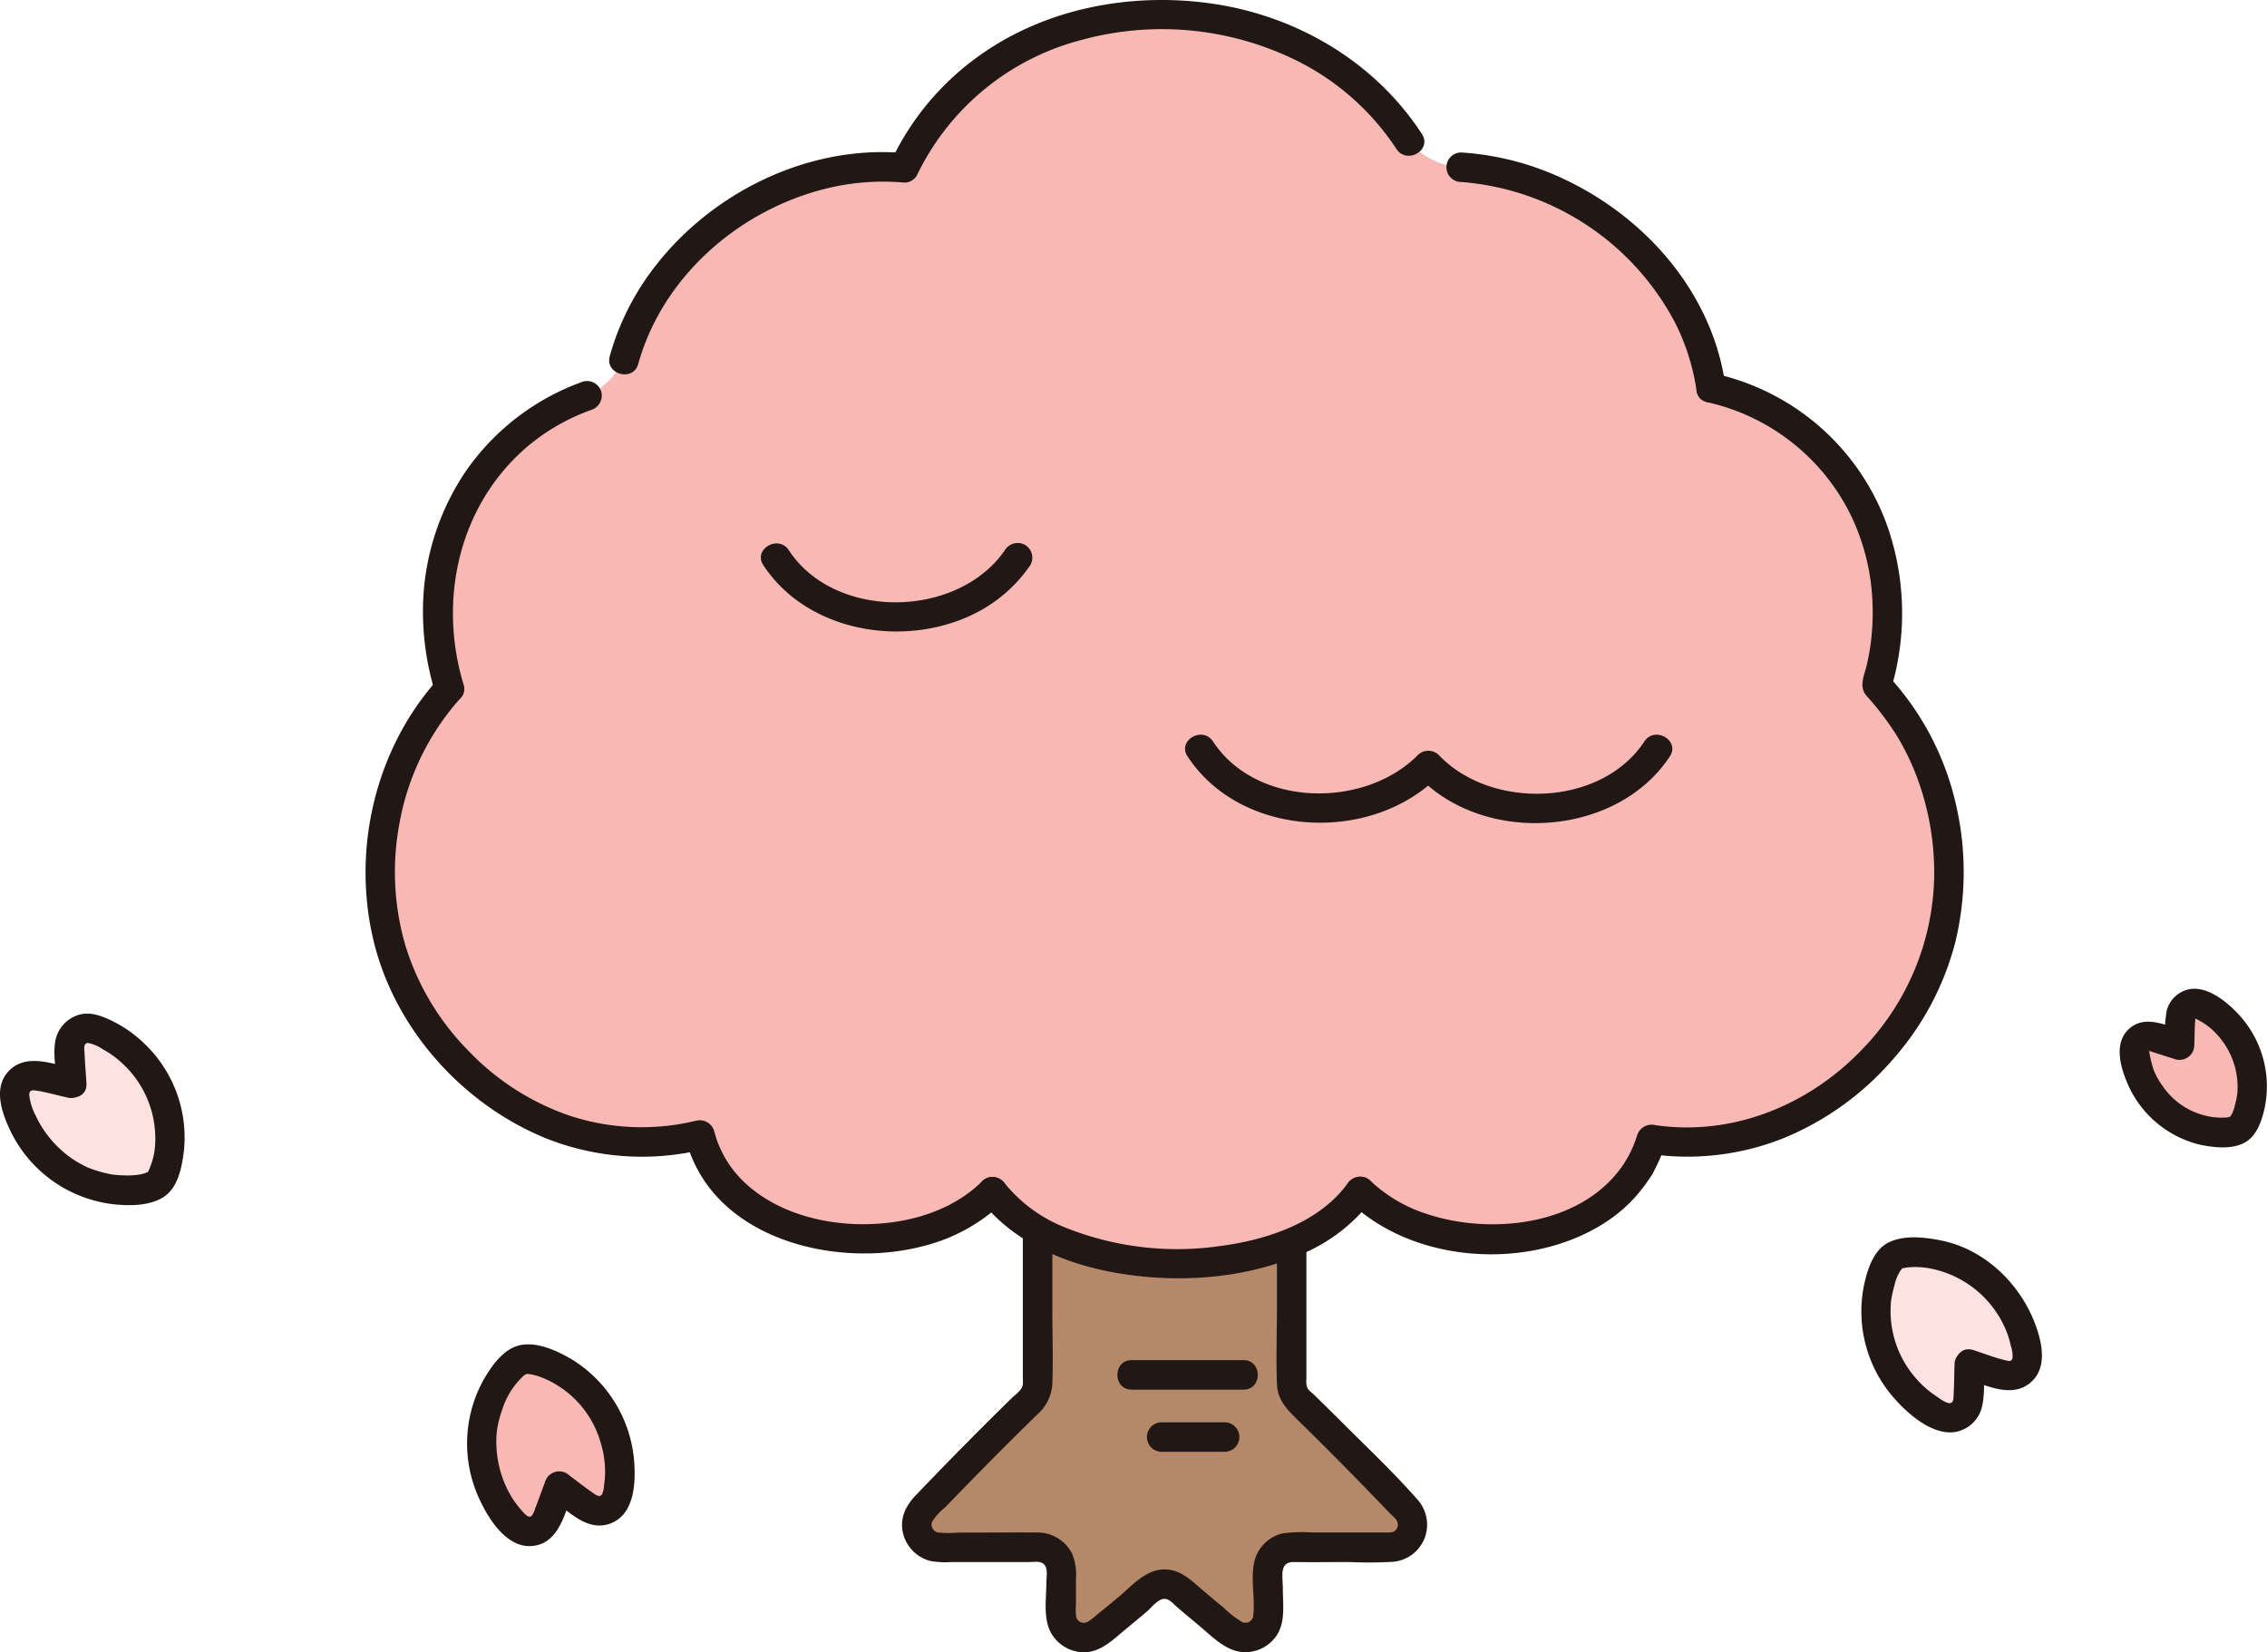 <svg xmlns="http://www.w3.org/2000/svg" width="368.558" height="268.648" viewBox="0 0 368.558 268.648"><defs><style>.a{fill:#b5886a;}.b{fill:#211715;}.c{fill:#f8b8b4;}.d{fill:#fce3e1;}</style></defs><path class="a" d="M211.118,227.669A3.7,3.7,0,0,1,210,225.022V202.005a49.417,49.417,0,0,1-18.779,3.441c-7.778,0-16.147-1.77-22.539-5.44v25.016a3.7,3.7,0,0,1-1.123,2.647c-6.332,6.157-11.8,11.744-17.489,17.676a3.681,3.681,0,0,0,2.654,6.23c4.425,0,10.136,0,16.108,0a3.687,3.687,0,0,1,3.687,3.686q0,3.645,0,7.291a3.687,3.687,0,0,0,5.938,2.921c2.893-2.249,5.68-4.588,8.475-7.011a3.678,3.678,0,0,1,4.816,0c2.795,2.423,5.582,4.762,8.475,7.011a3.687,3.687,0,0,0,5.938-2.921q0-3.647,0-7.291a3.687,3.687,0,0,1,3.687-3.686c5.972,0,11.683,0,16.107,0a3.681,3.681,0,0,0,2.655-6.23C222.92,239.413,217.45,233.826,211.118,227.669Z"/><path class="b" d="M188.864,236.057h10.222a2.4,2.4,0,0,0,0-4.8H188.864a2.4,2.4,0,0,0,0,4.8Z"/><path class="b" d="M183.975,225.947h18.194c3.089,0,3.094-4.8,0-4.8H183.975c-3.089,0-3.094,4.8,0,4.8Z"/><path class="b" d="M207.6,200.6v11.962c0,4.139-.159,8.312,0,12.448.1,2.744,1.75,4.276,3.6,6.085q3.058,3,6.075,6.04,2.919,2.943,5.8,5.921,1.443,1.488,2.878,2.983c.293.3.741.68.975.989a1.245,1.245,0,0,1,.315.75,1.136,1.136,0,0,1-.416,1.069.821.821,0,0,1-.473.271,7.541,7.541,0,0,1-1.335.057h-11.72a22.936,22.936,0,0,0-4.747.145,6.14,6.14,0,0,0-4.642,4.64c-.6,2.786.139,5.775-.146,8.592a1.291,1.291,0,0,1-1.794,1.2,16.3,16.3,0,0,1-3.032-2.351q-1.665-1.359-3.3-2.753c-2.032-1.727-3.912-3.71-6.807-3.444-2.829.261-4.82,2.644-6.876,4.37q-1.644,1.381-3.317,2.726c-.667.535-1.639,1.471-2.266,1.548a1.254,1.254,0,0,1-1.213-.525,2.4,2.4,0,0,1-.214-.458,10.348,10.348,0,0,1-.021-2.011q0-2.065,0-4.131a9.006,9.006,0,0,0-.621-4.1,6.325,6.325,0,0,0-5.963-3.441c-2.863-.028-5.727,0-8.59,0h-3.684a21.741,21.741,0,0,1-3.645-.011,1.519,1.519,0,0,1-.76-.564c-.137-.214-.217-.517-.205-.42a2.608,2.608,0,0,1-.006-.537c-.038.36.111-.345.018-.114a9.739,9.739,0,0,1,2.228-2.489q1.435-1.488,2.877-2.971,2.9-2.981,5.83-5.926,3.051-3.063,6.144-6.081a7.126,7.126,0,0,0,2.54-5.112c.135-4.13,0-8.288,0-12.42V197.044c0-3.089-4.8-3.094-4.8,0v27.083a8.039,8.039,0,0,1,.005.944c-.119.975-1.193,1.648-1.845,2.286q-1.725,1.689-3.438,3.392-6.153,6.12-12.149,12.4c-1.647,1.716-2.63,3.781-2.036,6.2a6.15,6.15,0,0,0,4.373,4.441,13.909,13.909,0,0,0,3.448.189H167.34c.782,0,1.817-.223,2.4.377.667.69.377,1.948.378,2.853,0,2.583-.544,5.819.7,8.189a6.2,6.2,0,0,0,5.4,3.256c2.807,0,4.884-2.2,6.915-3.859q1.665-1.359,3.3-2.753c.724-.615,1.719-1.924,2.706-2.065.905-.129,1.573.766,2.18,1.286q1.725,1.479,3.476,2.927c2.074,1.709,4.277,4.125,7.079,4.418a6.148,6.148,0,0,0,5.763-2.83c1.375-2.209.916-5.121.916-7.6,0-1.835-.625-4.238,1.785-4.2,3.012.045,6.027,0,9.039,0a69.583,69.583,0,0,0,7.179-.045,6.1,6.1,0,0,0,5.141-4.075,6.172,6.172,0,0,0-1.4-6.205c-3.754-4.259-7.942-8.221-11.96-12.231q-1.525-1.521-3.062-3.033-.787-.774-1.576-1.544c-.409-.4-1.021-.8-1.23-1.364a3.927,3.927,0,0,1-.081-1.309V200.6c0-3.088-4.8-3.093-4.8,0Z"/><path class="c" d="M64.577,126.08a42.159,42.159,0,0,1,8.477-14.141C66.911,92.023,76.143,71.652,94.741,64.61a11.63,11.63,0,0,0,7.071-7.322,42.663,42.663,0,0,1,17.094-22.352c8.326-5.594,18.341-8.563,28.09-7.653,7.834-16.816,25.078-25.071,42.34-24.92,15.188.133,30.39,6.774,39.211,19.82a11.424,11.424,0,0,0,8.838,5,45.11,45.11,0,0,1,22.381,7.753c9.578,6.437,16.758,16.53,18.4,28.136,21.781,4.958,33.283,26.835,26.955,48.327,12.953,13.626,15.5,36.018,6.043,52.024-8.528,14.433-24.489,24.584-42.7,21.827-3.3,11.022-14.587,16.2-26.251,16.2-7.53,0-15.74-2.5-21.11-7.74-5.73,7.97-17.64,11.74-29.89,11.74-11.34,0-23.94-3.76-29.83-11.69-5.19,5.21-13.09,7.69-21.17,7.69-11.058,0-23.6-5.4-26.423-16.9-19.685,4.769-37.2-5.746-46.286-21.12C60.969,152.358,60.168,138.241,64.577,126.08Z"/><path class="b" d="M159.314,194.967c5.517,7.293,14.6,10.874,23.413,12.2,9.619,1.45,19.856.657,28.839-3.233a27.9,27.9,0,0,0,11.612-9.02,2.416,2.416,0,0,0-.861-3.283,2.454,2.454,0,0,0-3.283.861c-4.653,6.354-13.143,9.117-20.628,10.1a48.9,48.9,0,0,1-24.964-2.9,23.972,23.972,0,0,1-9.984-7.154,2.476,2.476,0,0,0-3.283-.861,2.415,2.415,0,0,0-.861,3.283Z"/><path class="b" d="M268.6,190.928a25.23,25.23,0,0,0,2.182-5.042l-2.952,1.676a42.133,42.133,0,0,0,22.381-2.605,47.187,47.187,0,0,0,17.52-12.7,46.182,46.182,0,0,0,10.154-19.069,48.52,48.52,0,0,0,.246-21.75,45.786,45.786,0,0,0-11.313-21.734l.617,2.335a43.066,43.066,0,0,0-.331-25.713,38.645,38.645,0,0,0-28.3-25.565c-3.006-.7-4.288,3.928-1.276,4.628a34.35,34.35,0,0,1,22.889,17.429,35.47,35.47,0,0,1,3.927,13.829,39.628,39.628,0,0,1-.191,7.829c-.15,1.179-.369,2.352-.629,3.513-.378,1.69-1.389,3.6-.1,5.109a48.961,48.961,0,0,1,4.859,6.369A40.44,40.44,0,0,1,311.7,126.5a44.448,44.448,0,0,1,2.753,15.769,41.456,41.456,0,0,1-12.187,28.841c-8.632,8.774-20.83,13.636-33.161,11.828a2.477,2.477,0,0,0-2.953,1.676,19.211,19.211,0,0,1-1.7,3.9c-1.537,2.685,2.608,5.106,4.145,2.423Z"/><path class="b" d="M219.409,195.4c10.426,10,28.86,11.2,41.018,3.713a24.354,24.354,0,0,0,8.172-8.188c1.592-2.656-2.556-5.072-4.145-2.423-6.389,10.658-21.711,12.5-32.591,8.849a24.116,24.116,0,0,1-9.06-5.345c-2.23-2.138-5.629,1.251-3.394,3.394Z"/><path class="d" d="M320.159,221.825c1.895.6,3.743,1.256,5.628,1.778a2.989,2.989,0,0,0,3.789-3.091,18.222,18.222,0,0,0-5.123-11.087,17.517,17.517,0,0,0-8.341-5.126c-1.8-.561-6.558-1.19-8.3.043s-2.744,5.931-2.815,7.813a17.508,17.508,0,0,0,2.044,9.574,18.218,18.218,0,0,0,8.739,8.532,2.988,2.988,0,0,0,4.179-2.538C320.093,225.772,320.089,223.81,320.159,221.825Z"/><path class="b" d="M319.521,224.139c3.357,1.068,7.544,3.334,10.668.592,2.834-2.487,1.714-6.906.486-9.949-2.575-6.379-8.194-11.681-15.043-13.075-2.7-.55-6.091-.954-8.648.341-2.488,1.26-3.464,4.6-3.983,7.126A21.344,21.344,0,0,0,308.36,227.8c2.215,2.432,6.106,5.679,9.634,5.009a5.447,5.447,0,0,0,4.155-3.793c.617-2.249.335-4.882.41-7.193.1-3.09-4.7-3.086-4.8,0-.053,1.64-.063,3.282-.146,4.921-.029.569.019,1.311-.568,1.391-.7.095-1.967-.94-2.546-1.325a14.662,14.662,0,0,1-2.622-2.271,16.562,16.562,0,0,1-4.411-13.242c-.045.351.022-.1.029-.139q.073-.431.164-.856c.1-.456.21-.909.339-1.357a7.457,7.457,0,0,1,1.1-2.552c-.2.268.093-.1.162-.15.2-.163-.372.058.15-.053-.345.073.75-.126.625-.109a13.1,13.1,0,0,1,3.2.066,16.8,16.8,0,0,1,13.154,10.819,17.187,17.187,0,0,1,.522,1.865,5.151,5.151,0,0,1,.275,2.017c-.209.6-.65.443-1.195.315-1.757-.411-3.474-1.108-5.193-1.654C317.847,218.572,316.584,223.205,319.521,224.139Z"/><path class="d" d="M11.649,176.153c-1.941-.42-3.842-.905-5.767-1.25A2.989,2.989,0,0,0,2.4,178.331,18.228,18.228,0,0,0,8.521,188.9a17.525,17.525,0,0,0,8.779,4.332c1.842.393,6.641.578,8.265-.811s2.184-6.159,2.081-8.04a17.524,17.524,0,0,0-2.922-9.344,18.227,18.227,0,0,0-9.49-7.687,2.99,2.99,0,0,0-3.927,2.914C11.351,172.217,11.536,174.17,11.649,176.153Z"/><path class="b" d="M12.287,173.838c-3.383-.739-7.855-2.672-10.744.184-2.781,2.751-1.234,6.967.219,9.994a21.328,21.328,0,0,0,16.3,11.74c2.621.322,5.877.385,8.247-.952,2.609-1.471,3.239-4.9,3.582-7.613a21.077,21.077,0,0,0-6.716-17.783,19.715,19.715,0,0,0-4.53-3.2c-1.736-.876-3.659-1.75-5.64-1.259a5.483,5.483,0,0,0-3.949,4.014c-.514,2.261.06,4.906.2,7.195.185,3.069,4.986,3.09,4.8,0-.1-1.638-.24-3.274-.309-4.914-.024-.579-.256-1.589.537-1.666A6.382,6.382,0,0,1,16.7,170.6a14.775,14.775,0,0,1,2.8,1.95,16.589,16.589,0,0,1,5.746,12.812,11.876,11.876,0,0,1-1.114,5.043c-.065.116-.4.446-.111.171-.4.389-.06.029-.034.027-.169.013-.5.206-.921.3a12.268,12.268,0,0,1-3.008.2q-.675-.017-1.348-.077c-.009,0-.88-.123-.367-.039-.135-.022-.272-.044-.406-.075a22.194,22.194,0,0,1-3.584-1.047,17.046,17.046,0,0,1-6.429-5.042,15.846,15.846,0,0,1-2.1-3.4A9.191,9.191,0,0,1,4.754,178c.022-.614.306-.781.934-.7,1.786.239,3.564.783,5.323,1.168C14.022,179.125,15.309,174.5,12.287,173.838Z"/><path class="c" d="M90.915,241.634c-.708,1.856-1.339,3.713-2.1,5.515A2.988,2.988,0,0,1,84.04,248.2a18.225,18.225,0,0,1-5.512-10.9,17.513,17.513,0,0,1,1.159-9.721c.675-1.758,3.138-5.881,5.188-6.484s6.353,1.53,7.873,2.642a17.52,17.52,0,0,1,6.237,7.546,18.218,18.218,0,0,1,1.265,12.148,2.989,2.989,0,0,1-4.584,1.7C94.051,244.031,92.515,242.811,90.915,241.634Z"/><path class="b" d="M88.6,241c-.537,1.417-1.039,2.848-1.591,4.259a4.075,4.075,0,0,1-.491,1.1.506.506,0,0,1-.556.231c-.435-.072-1.319-1.179-1.735-1.691a15.3,15.3,0,0,1-1.807-2.877,17.573,17.573,0,0,1-1.729-7.421,13.705,13.705,0,0,1,.321-3.231c.135-.6.3-1.184.492-1.765.095-.29.2-.579.3-.866q.093-.261.194-.519c-.111.251-.1.237.022-.042a12.556,12.556,0,0,1,3.22-4.591c-.168.124.491-.288.414-.244-.3.174-.032.027.076.017-.3.029.489.076.61.1a11.812,11.812,0,0,1,2.836.993,16.163,16.163,0,0,1,8.486,10.137,15.981,15.981,0,0,1,.71,4.577,14.277,14.277,0,0,1-.17,2.355,3.424,3.424,0,0,1-.394,1.561,1.353,1.353,0,0,1-.409.176,2.439,2.439,0,0,1-.9-.452c-1.5-1.022-2.921-2.165-4.38-3.245a2.416,2.416,0,0,0-3.283.861,2.455,2.455,0,0,0,.861,3.284c2.7,2,5.784,5.376,9.48,4.025,3.735-1.365,4.147-5.988,3.967-9.425A21.463,21.463,0,0,0,93.068,221.09c-2.379-1.412-5.656-2.967-8.493-2.376-2.817.586-4.8,3.582-6.115,5.919a21.386,21.386,0,0,0-.264,19.645c1.433,2.973,4.2,7.163,7.913,7.108,4.8-.072,5.769-5.545,7.12-9.114a2.42,2.42,0,0,0-1.676-2.953A2.453,2.453,0,0,0,88.6,241Z"/><path class="c" d="M354.338,169.934c.056-1.548.055-3.078.163-4.6a2.331,2.331,0,0,1,3.261-1.976,14.207,14.207,0,0,1,6.807,6.659,13.653,13.653,0,0,1,1.587,7.466c-.057,1.467-.838,5.129-2.2,6.089s-5.074.467-6.475.028a13.665,13.665,0,0,1-6.5-4A14.21,14.21,0,0,1,347,170.951a2.33,2.33,0,0,1,2.956-2.407C351.421,168.952,352.861,169.467,354.338,169.934Z"/><path class="b" d="M356.738,169.934c.04-1.216.052-2.432.109-3.647a5.768,5.768,0,0,0,.054-.952c0,.015-.012.279-.038.239l-.094.085.169-.174a.306.306,0,0,1-.24.117c.259-.064.31-.084.153-.058-.451-.088.116.086.235.144a12.007,12.007,0,0,1,1.274.733,10.372,10.372,0,0,1,1.889,1.59A12.588,12.588,0,0,1,363.715,178c.048-.554-.074.414-.107.575q-.114.565-.266,1.122a5.323,5.323,0,0,1-.807,1.948c.252-.376.05,0-.07.055-.283.136.313-.224.36-.192-.082-.057-.692.189-.839.21.429-.059-.11-.006-.213-.007-.215,0-.43.012-.646.009-.437-.006-.874-.038-1.309-.082-.816-.083.225.044-.228-.03-.189-.031-.377-.063-.564-.1-.28-.056-.557-.122-.831-.2a11.757,11.757,0,0,1-6.558-4.659,12.494,12.494,0,0,1-1.506-2.678,21.09,21.09,0,0,1-.736-3.022c-.108-.459.023-.31-.01-.169-.072.306-.089.061.02.021-.329.119.093,0,.114.011l-.111.045c-.221-.011-.13.024.272.1,1.331.448,2.681.859,4.02,1.286a2.4,2.4,0,0,0,1.276-4.629c-2.864-.914-6.33-2.712-8.929-.248-2.275,2.158-1.422,5.749-.37,8.315A17.2,17.2,0,0,0,357.75,186.14c2.226.449,5,.773,7.1-.316s2.949-3.809,3.384-5.969a17.2,17.2,0,0,0-4.49-15.13c-1.888-2-5.149-4.591-8.094-3.82a4.8,4.8,0,0,0-3.4,3.405,28.45,28.45,0,0,0-.313,5.624C351.834,173.023,356.635,173.019,356.738,169.934Z"/><path class="b" d="M237.563,29.591A43.023,43.023,0,0,1,272.445,52.7a36.388,36.388,0,0,1,3.407,11.014A2.415,2.415,0,0,0,278.8,65.39a2.462,2.462,0,0,0,1.676-2.952c-2.319-15.8-14.246-28.543-28.721-34.42a45.718,45.718,0,0,0-14.2-3.227,2.4,2.4,0,1,0,0,4.8Z"/><path class="b" d="M103.758,59.176c3.955-14.153,16.267-24.911,30.336-28.464A38.711,38.711,0,0,1,147,29.686a2.323,2.323,0,0,0,2.072-1.189A41.134,41.134,0,0,1,175.89,6.477a49.519,49.519,0,0,1,35.488,3.664,41.47,41.47,0,0,1,15.651,14.082c1.677,2.581,5.834.178,4.145-2.423C223.554,10.067,210.837,2.58,197.079.592c-13-1.878-26.866.665-37.691,8.335a44.049,44.049,0,0,0-14.464,17.148L147,24.886c-16.512-1.446-33.245,7.355-42.363,21.009a42.065,42.065,0,0,0-5.5,12c-.832,2.979,3.8,4.251,4.629,1.276Z"/><path class="b" d="M75.37,111.308c-4.2-13.8-.777-29.231,10.422-38.743a33.574,33.574,0,0,1,10.29-5.9,2.462,2.462,0,0,0,1.676-2.952,2.42,2.42,0,0,0-2.952-1.676A39.194,39.194,0,0,0,75.949,76.3a40.51,40.51,0,0,0-7.177,22.3,44.6,44.6,0,0,0,1.97,13.977c.9,2.947,5.531,1.691,4.628-1.276Z"/><path class="b" d="M71.359,110.249C61.094,121.562,57.2,137.871,60.668,152.692c3.385,14.462,14.45,26.836,28.128,32.406a42.166,42.166,0,0,0,25.635,1.758l-2.953-1.676c4.143,16.257,24.33,21.232,38.746,17.395a28.746,28.746,0,0,0,12.859-7.122c2.2-2.172-1.191-5.566-3.394-3.394-5.445,5.368-13.472,7.273-20.93,6.956-6.1-.26-12.594-2.2-17.225-6.313a17.371,17.371,0,0,1-5.427-8.8,2.443,2.443,0,0,0-2.952-1.677,37.524,37.524,0,0,1-20.567-.828A41.214,41.214,0,0,1,76.107,170.8a41.824,41.824,0,0,1-10.161-16.942,42.712,42.712,0,0,1-1.013-19.945,41.45,41.45,0,0,1,9.82-20.274c2.072-2.283-1.313-5.688-3.394-3.394Z"/><path class="b" d="M193.062,122.982c8.749,13.329,29.937,14.205,40.848,3.175h-3.394c10.74,11.342,32.305,9.98,40.964-3.175,1.7-2.588-2.452-5-4.145-2.423-7,10.642-24.9,11.2-33.425,2.2a2.432,2.432,0,0,0-3.394,0c-8.651,8.745-26.24,8.567-33.309-2.2-1.688-2.572-5.846-.17-4.145,2.423Z"/><path class="b" d="M124.093,91.883c7.458,11.362,24.2,13.721,35.6,7.218a23.8,23.8,0,0,0,7.817-7.218,2.423,2.423,0,0,0-.861-3.284,2.448,2.448,0,0,0-3.283.861c-7.655,11.111-27.593,11.478-35.126,0-1.688-2.572-5.846-.17-4.145,2.423Z"/></svg>